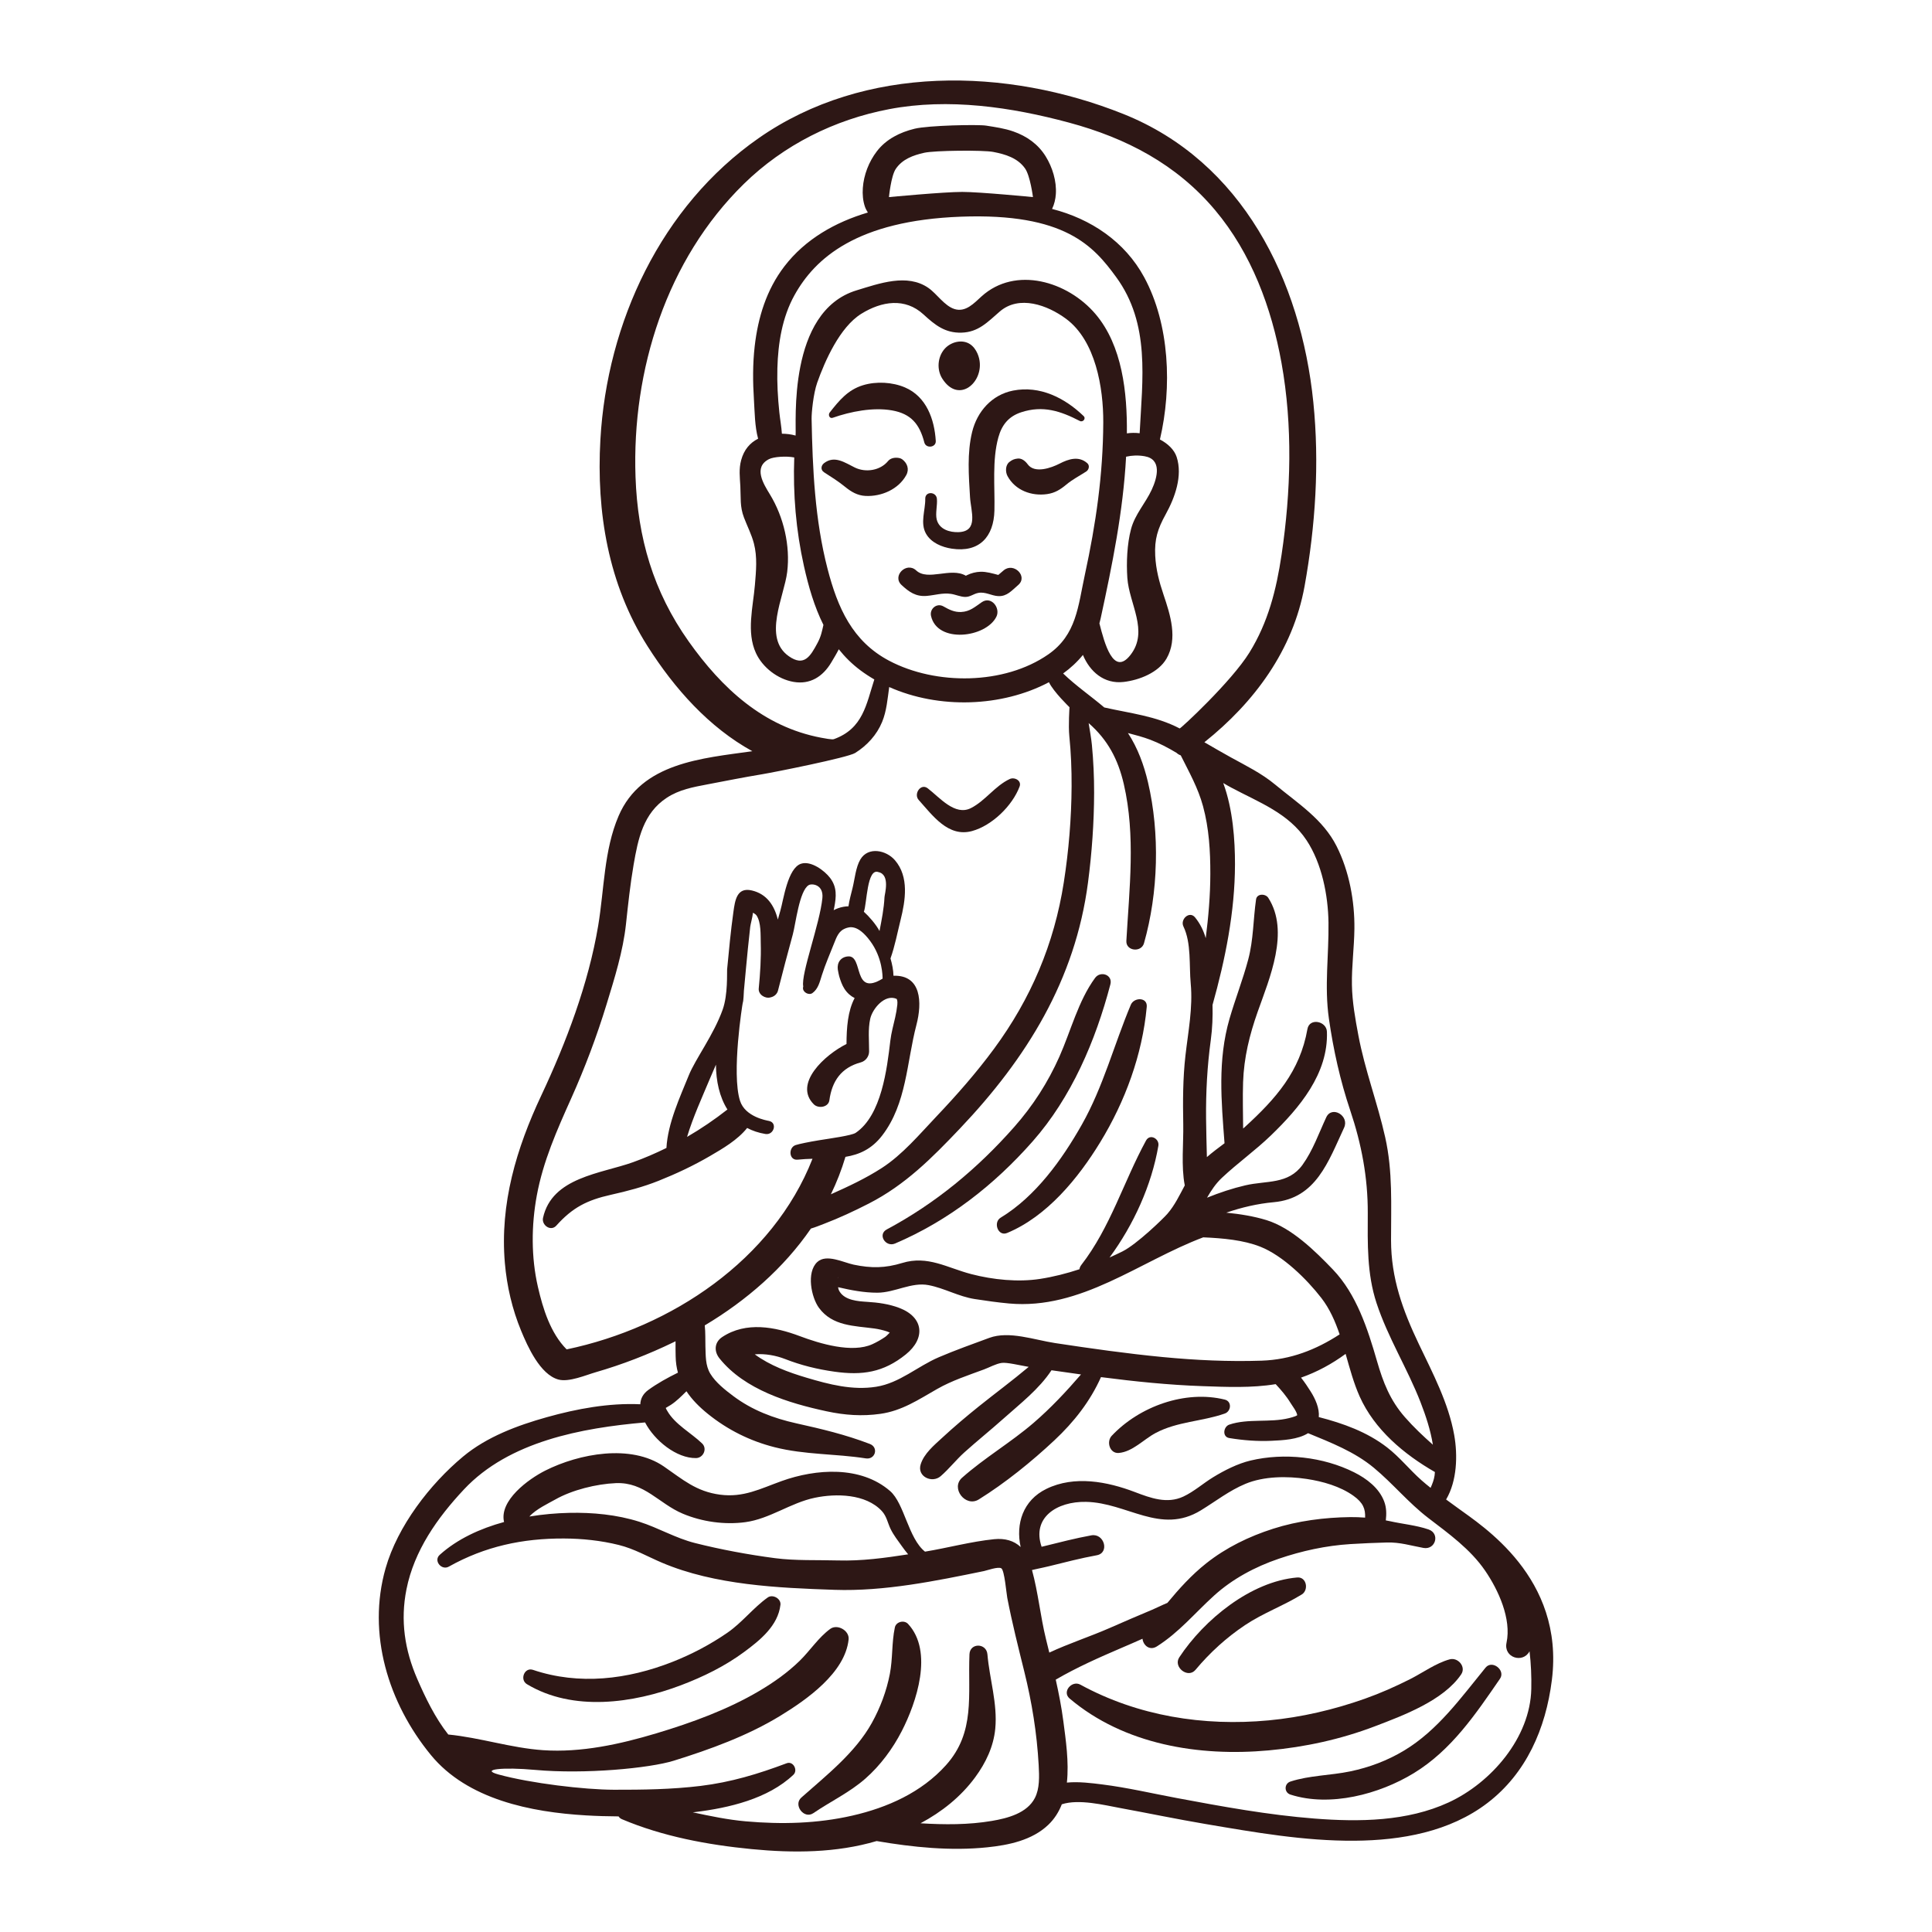 <?xml version="1.0" encoding="utf-8"?>
<!-- Designed by Vexels.com - 2020 All Rights Reserved - https://vexels.com/terms-and-conditions/  -->
<svg version="1.1" id="Capa_1" xmlns="http://www.w3.org/2000/svg" xmlns:xlink="http://www.w3.org/1999/xlink" x="0px" y="0px"
	 viewBox="0 0 1200 1200" enable-background="new 0 0 1200 1200" xml:space="preserve">
<g>
	<path fill="#2D1715" d="M537.58,308.028c9.841,0.496,20.482-4.088,25.321-12.947c2.014-3.688,0.629-7.477-2.582-9.847
		c-0.458-0.338-1.163-0.607-1.719-0.725c-2.351-0.501-5.356-0.163-7.003,1.851c-4.868,5.954-13.937,7.311-20.652,4.03
		c-6.126-2.993-12.581-7.738-19.112-2.713c-1.948,1.498-2.252,4.22,0,5.665c4.673,2.998,8.851,5.615,13.21,9.152
		C528.786,305.531,532.629,307.779,537.58,308.028z"/>
	<path fill="#2D1715" d="M609.804,374.025c-4.241,2.906-7.39,5.848-12.812,6.096c-4.213,0.193-7.477-1.467-11.018-3.483
		c-4.11-2.339-8.681,1.508-7.701,5.92c3.84,17.297,34.071,13.594,40.588,0.523C621.575,377.638,615.689,369.993,609.804,374.025z"/>
	<path fill="#2D1715" d="M658.078,287.99c-4.921,2.532-15.391,6.369-19.734,0.425c-1.419-1.941-3.62-3.889-6.269-3.596
		c-2.215,0.245-3.413,0.793-5.134,2.126c-2.554,1.98-2.541,6.226-1.135,8.798c4.837,8.854,14.894,12.528,24.568,11.15
		c4.861-0.692,8.248-2.843,11.939-5.911c4.012-3.334,8.073-5.342,12.362-8.123c1.67-1.083,2.32-3.687,0.664-5.153
		C670.053,283.028,663.754,285.068,658.078,287.99z"/>
	<path fill="#2D1715" d="M574.694,309.773c0.137,7.134-3.328,15.048,0.49,21.75c3.192,5.604,9.884,8.339,15.954,9.258
		c17.2,2.603,26.12-7.446,26.516-23.677c0.358-14.676-1.505-31.198,2.445-45.437c2.151-7.754,6.36-13.039,14.212-15.607
		c13.469-4.404,24.381-0.784,36.39,5.416c1.901,0.981,4.009-1.461,2.357-3.055c-11.745-11.334-27.186-19.086-43.792-15.825
		c-13.162,2.585-22.33,12.936-25.459,25.713c-3.198,13.063-2.09,27.185-1.305,40.472c0.519,8.795,5.478,21.25-7.091,21.742
		c-5.435,0.213-12.065-1.675-13.598-7.866c-0.935-3.778,0.514-8.895,0.111-12.885C581.465,305.244,574.603,305.029,574.694,309.773z
		"/>
	<path fill="#2D1715" d="M517.218,259.492c11.1-3.902,25.151-6.669,36.914-4.567c11.776,2.104,17.045,8.529,19.992,19.924
		c1,3.868,7.348,3.178,7.1-0.961c-0.799-13.357-5.766-27.537-19.125-33.241c-7.88-3.364-17.841-3.864-26.014-1.395
		c-9.44,2.853-14.844,9.465-20.759,16.989C514.259,257.597,515.175,260.21,517.218,259.492z"/>
	<path fill="#2D1715" d="M623.352,354.3c-1.098,0.935-2.195,1.87-3.292,2.805c-3.641-0.946-7.337-2.073-11.059-1.972
		c-2.797,0.076-5.855,0.851-8.354,2.095c-0.277,0.138-0.5,0.26-0.716,0.379c-9.427-5.493-23.547,3.499-30.883-3.308
		c-6.043-5.607-15.131,3.439-9.067,9.067c4.662,4.326,8.911,7.328,15.592,6.765c5.193-0.437,9.77-2.02,15.085-1.261
		c2.817,0.402,5.945,1.853,8.795,1.902c3.201,0.055,5.124-1.919,8.162-2.502c4.429-0.849,8.139,1.774,12.411,1.986
		c5.463,0.272,8.421-3.509,12.39-6.891C638.708,358.007,629.602,348.974,623.352,354.3z"/>
	<path fill="#2D1715" d="M520.394,602.419c-0.011-0.069-0.005-0.132-0.015-0.201c-0.084-0.473-0.158-0.903-0.218-1.263
		C520.221,601.328,520.294,601.784,520.394,602.419z"/>
	<path fill="#2D1715" d="M520.161,600.956C519.93,599.518,519.98,599.88,520.161,600.956L520.161,600.956z"/>
	<path fill="#2D1715" d="M555.927,772.378c33.267-14.206,61.612-36.389,85.473-63.451c24.105-27.339,39.071-62.461,48.278-97.516
		c1.579-6.012-6.151-8.584-9.505-4.007c-10.437,14.24-15.028,32.862-22.144,48.866c-7.132,16.04-16.438,30.515-28.049,43.679
		c-22.765,25.809-48.772,47.416-79.176,63.666C544.895,766.771,550.093,774.869,555.927,772.378z"/>
	<path fill="#2D1715" d="M621.518,756.324c-4.813,2.922-1.63,11.841,4.007,9.505c24.762-10.259,44.175-33.998,57.853-56.388
		c15.491-25.358,26.15-54.344,28.886-84.028c0.57-6.187-7.902-6.06-9.888-1.338c-10.436,24.823-17.125,50.955-30.477,74.541
		C659.592,720.355,643.214,743.149,621.518,756.324z"/>
	<path fill="#2D1715" d="M497.72,1116.502c-5.18,4.591,1.659,13.64,7.466,9.676c10.768-7.351,22.498-12.815,32.377-21.512
		c9.236-8.131,16.876-18.454,22.494-29.368c9.208-17.889,19.86-49.526,3.959-66.641c-2.431-2.617-7.441-1.413-8.204,2.166
		c-2.022,9.487-1.257,19.306-3.111,28.865c-2.056,10.601-5.928,20.966-11.162,30.404
		C531.286,1088.582,513.354,1102.645,497.72,1116.502z"/>
	<path fill="#2D1715" d="M327.292,1046.077c28.582,17.188,65.975,11.938,95.828,0.592c13.802-5.245,27.129-11.78,39.035-20.57
		c9.941-7.339,21.117-16.341,22.597-29.358c0.436-3.834-4.826-6.706-7.888-4.527c-9.094,6.472-15.833,15.534-25.12,21.938
		c-10.564,7.284-22.163,13.391-34.102,18.084c-27.793,10.927-57.932,14.606-86.6,4.946
		C325.715,1035.386,322.659,1043.291,327.292,1046.077z"/>
	<path fill="#2D1715" d="M907.589,1039.939c3.16-4.701-2.056-10.679-7.146-9.295c-8.513,2.315-16.705,8.302-24.603,12.299
		c-9.148,4.63-18.507,8.772-28.176,12.194c-19.19,6.792-39.395,11.516-59.671,13.42c-40.328,3.786-81.191-2.658-116.969-22.193
		c-5.244-2.863-11.605,4.444-6.656,8.627c33.92,28.671,80.399,36.153,123.626,32.211c22.574-2.058,44.77-6.885,65.965-14.965
		C871.502,1065.55,896.676,1056.177,907.589,1039.939z"/>
	<path fill="#2D1715" d="M922.712,1035.791c-15.168,18.567-29.68,38.927-50.569,51.483c-10.485,6.302-21.61,10.481-33.558,12.973
		c-12.181,2.541-25.216,2.442-37.075,6.304c-3.97,1.293-4.002,6.814,0,8.098c24.668,7.917,55.221-0.23,76.655-13.327
		c23.333-14.257,38.339-36.571,53.502-58.623C935.292,1037.428,926.824,1030.758,922.712,1035.791z"/>
	<path fill="#2D1715" d="M742.536,1037.176c8.961-10.715,19.166-20.021,30.782-27.79c11.192-7.486,23.881-12.031,35.242-19.042
		c4.461-2.753,3.019-11.05-2.857-10.547c-28.889,2.476-57.851,26.277-73.236,49.609
		C728.515,1035.401,737.831,1042.802,742.536,1037.176z"/>
	<path fill="#2D1715" d="M760.737,869.318c-24.56-6.07-53.053,4.226-70.232,22.482c-3.421,3.635-1.26,11.145,4.415,10.659
		c8.528-0.729,15.478-8.467,22.763-12.35c13.548-7.22,28.827-7.145,43.054-12.13C764.703,876.59,765.3,870.446,760.737,869.318z"/>
	<path fill="#2D1715" d="M603.727,516.185c12.475-3.399,25.085-15.735,29.553-27.631c1.404-3.737-3.167-6.07-6.107-4.695
		c-9.213,4.31-15.088,13.461-24.078,18.047c-9.962,5.083-19.42-6.566-26.886-12.289c-4.341-3.328-8.912,3.558-5.594,7.25
		C579.253,506.478,588.931,520.217,603.727,516.185z"/>
	<path fill="#2D1715" d="M905.497,936.681c-2.421-1.781-4.859-3.543-7.292-5.311c6.836-11.529,7.253-27.568,5.034-40.026
		c-3.556-19.967-13.322-38.378-21.966-56.507c-10.052-21.081-17.244-40.887-17.273-64.506c-0.027-21.748,1.149-42.58-3.644-64.003
		c-4.766-21.301-12.58-41.631-16.634-63.162c-1.948-10.349-3.843-20.846-4.021-31.396c-0.197-11.639,1.402-23.218,1.54-34.847
		c0.205-17.239-3.254-35.843-11.053-51.323c-8.474-16.819-24.084-26.594-38.16-38.275c-8.427-6.994-17.958-11.645-27.504-16.895
		c-5.539-3.046-10.99-6.243-16.459-9.408c30.98-24.726,55.07-57.166,62.245-97.028c6.76-37.559,9.279-76.183,5.416-114.207
		c-7.686-75.666-43.985-149.413-117.995-178.993c-72.529-28.988-160.715-30.888-226.501,15.003
		c-60.634,42.297-94.206,114.513-98.32,187.299c-2.545,45.029,4.877,89.818,29.3,128.284c16.789,26.442,38.174,50.398,65.089,65.212
		c-31.211,4.404-68.866,7.082-83.077,40.213c-9.146,21.324-8.91,45.63-12.685,68.174c-6.027,35.99-19.849,72.493-35.316,105.383
		c-15.481,32.918-25.813,67.331-22.647,104.093c1.246,14.471,4.571,28.725,10.124,42.155c3.995,9.662,11.754,27.11,23.101,30.239
		c6.541,1.804,17.071-2.759,23.096-4.5c16.594-4.795,32.806-11.077,48.349-18.607c0.452-0.219,0.9-0.449,1.352-0.672
		c-0.069,3.563,0.023,6.878,0.059,9.335c0.053,3.637,0.555,7.011,1.42,10.18c-6.428,3.146-12.979,6.776-18.432,10.769
		c-3.354,2.456-4.786,5.475-4.944,8.863c-19.503-0.898-39.389,2.789-58.042,8.018c-18.285,5.126-37.223,12.158-51.98,24.424
		c-20.618,17.139-40.708,43.226-48.182,69.437c-11.589,40.645,1.603,83.621,28.127,115.962
		c22.731,27.717,62.362,35.528,96.314,37.513c6.718,0.393,13.488,0.59,20.271,0.63c0.467,0.73,1.155,1.348,2.116,1.755
		c25.301,10.709,53.221,15.914,80.541,18.565c25.895,2.513,52.496,2.412,77.628-5.008c22.594,3.873,45.988,6.248,68.737,3.89
		c13.364-1.386,27.82-4.372,37.888-13.979c3.84-3.665,6.534-8.001,8.39-12.744c10.652-3.464,26.51,0.535,36.086,2.292
		c17.704,3.247,35.314,6.924,53.064,9.934c30.632,5.194,61.541,10.635,92.717,10.408c28.906-0.211,59.128-5.523,82.577-23.496
		c23.959-18.365,36.137-45.963,39.944-76.345C971.877,979.776,920.347,947.603,905.497,936.681z M814.027,864.199
		c-1.646-2.59-3.632-5.654-5.94-8.525c9.977-3.495,19.205-8.531,27.702-14.753c2.604,9.118,5.049,18.263,8.733,26.489
		c9.186,20.508,27.489,35.878,46.723,46.897c-0.045,0.723-0.107,1.438-0.203,2.135c-0.347,2.541-1.324,5.125-2.475,7.686
		c-1.923-1.524-3.815-3.086-5.655-4.713c-7.428-6.567-13.502-14.326-21.382-20.415c-12.444-9.615-27.315-14.944-42.411-18.825
		C819.643,874.733,816.962,868.819,814.027,864.199z M783.657,845.137c-20.484,0.688-41.002-0.29-61.395-2.242
		c-22.421-2.146-44.715-5.33-66.98-8.701c-12.705-1.924-28.53-7.752-40.821-3.214c-10.485,3.871-21.062,7.624-31.341,12.022
		c-13.308,5.694-24.335,16.025-38.901,18.338c-14.726,2.338-29.207-1.441-43.284-5.63c-11.23-3.341-22.682-7.561-32.136-14.504
		c6.456-0.567,13.294,0.749,18.825,2.912c9.962,3.895,19.926,6.331,30.53,7.833c17.42,2.467,30.55,0.514,44.437-10.679
		c12.431-10.019,11.176-23.14-4.075-28.92c-6.407-2.429-13.151-3.339-19.937-3.753c-5.67-0.346-13.507-0.911-16.959-6.191
		c-0.693-1.06-0.937-1.975-1.071-2.908c8.035,1.872,16.188,3.443,24.411,3.42c10.861-0.03,21.168-6.749,31.804-4.698
		c9.867,1.903,18.665,7.099,28.693,8.646c7.025,1.084,14.155,2.1,21.231,2.746c44.85,4.094,81.006-26.153,120.67-41.079
		c12.268,0.527,25.035,1.691,35.472,5.824c13.965,5.53,28.863,20.173,37.905,31.872c5.153,6.667,8.569,14.437,11.337,22.579
		C817.386,838.359,801.569,844.535,783.657,845.137z M520.229,793.85C520.529,793.183,520.883,793.091,520.229,793.85
		L520.229,793.85z M753.122,624.192c7.941-28.345,13.898-57.815,13.95-87.311c0.026-14.843-1.252-34.191-7.298-50.525
		c1.693,1.005,3.394,1.983,5.115,2.902c17.069,9.112,35.506,15.79,46.663,32.691c9.491,14.378,13.358,34.126,13.596,51.115
		c0.283,20.174-2.636,39.481,0.258,59.642c2.79,19.435,7.003,38.438,13.262,57.049c6.984,20.768,10.958,41.67,10.879,63.624
		c-0.069,19.042-0.585,37.664,5.448,56.002c7.048,21.422,19.174,40.608,27.322,61.554c3.284,8.442,6.227,17.386,7.666,26.401
		c-6.072-5.372-11.959-10.926-17.346-17.076c-9.258-10.567-13.55-21.648-17.377-34.909c-5.755-19.942-12.753-41.582-27.362-56.812
		c-11.023-11.491-25.651-25.909-41.295-30.709c-7.833-2.403-16.322-3.768-24.933-4.624c9.543-3.267,19.376-5.584,29.494-6.498
		c26.282-2.373,33.872-25.228,43.667-46.257c3.462-7.434-7.587-13.953-11.072-6.472c-4.607,9.891-8.31,20.608-14.742,29.52
		c-8.885,12.31-22.313,9.662-35.523,12.739c-8.035,1.871-16.002,4.527-23.781,7.672c2.559-4.482,5.414-8.752,9.248-12.358
		c9.785-9.2,20.754-16.972,30.456-26.347c17.65-17.056,35.701-38.322,34.754-64.406c-0.24-6.602-10.841-8.782-12.101-1.638
		c-4.654,26.387-19.623,43.263-38.884,60.868c-0.344,0.315-0.707,0.609-1.056,0.918c-0.048-9.597-0.353-19.191-0.026-28.794
		c0.52-15.257,3.987-29.331,9.041-43.65c7.367-20.871,20.054-49.891,6.605-70.837c-1.716-2.672-7.057-2.805-7.598,0.993
		c-1.783,12.505-1.572,24.899-4.841,37.237c-3.3,12.459-8.059,24.5-11.639,36.881c-7.458,25.796-5.071,51.135-3.1,77.322
		c-3.732,2.78-7.452,5.571-10.955,8.591c-0.195-7.99-0.429-15.979-0.504-23.971c-0.153-16.372,0.701-32.414,2.916-48.639
		C753.064,638.511,753.295,631.345,753.122,624.192z M427.773,398.439c-22.039-31.068-31.71-64.422-33.039-102.238
		c-2.328-66.243,19.247-134.973,67.321-182.008c24.773-24.237,56.233-39.904,90.197-46.392c36.861-7.042,75.9-1.299,111.759,8.367
		c35.458,9.558,66.724,25.832,90.676,54.314c22.584,26.855,35.109,60.719,41.273,94.912c7.052,39.127,5.88,79.968,0.043,119.178
		c-3.23,21.698-8.302,41.89-19.965,60.737c-11.225,18.139-42.833,47.401-43.321,47.145c-14.775-7.761-30.918-9.428-46.839-13.045
		c-8.457-7.173-17.515-13.362-25.55-21.107c4.616-3.327,8.769-7.176,12.293-11.509c4.292,10.325,13.127,18.207,25.329,16.774
		c9.667-1.135,21.574-5.782,26.6-14.511c7.13-12.384,2.353-27.195-1.847-39.645c-2.723-8.073-4.74-15.694-5.176-24.262
		c-0.523-10.295,1.562-16.759,6.543-25.77c5.659-10.238,10.611-23.801,6.767-35.551c-1.466-4.482-5.41-8.235-10.384-10.867
		c7.595-32.364,6.031-71.508-9.733-100.684c-12.019-22.244-33.196-36.354-57.264-42.503c1.39-2.825,2.142-6.146,2.347-9.208
		c0.538-8.04-2.101-16.651-6.318-23.454c-4.705-7.59-11.725-12.541-20.111-15.475c-5.445-1.905-11.148-2.694-16.817-3.604
		c-5.142-0.825-35.987-0.154-44.46,1.914c-9.118,2.226-17.655,6.444-23.443,13.993c-4.981,6.496-8.171,14.68-8.74,22.864
		c-0.272,3.92,0.043,7.87,1.319,11.604c0.435,1.273,1.102,2.445,1.815,3.588c-20.165,5.979-38.884,16.499-51.907,33.513
		c-11.054,14.441-16.345,31.662-18.388,49.569c-1.259,11.031-1.184,22.148-0.469,33.215c0.492,7.602,0.475,16.432,2.595,24.19
		c-5.072,2.562-8.774,6.822-10.541,13.351c-1.49,5.506-0.805,10.535-0.5,16.101c0.398,7.255-0.386,12.575,2.265,19.54
		c2.039,5.357,4.699,10.475,6.155,16.046c2.228,8.526,1.352,17.168,0.628,25.822c-1.138,13.59-5.374,29.211,0.634,42.262
		c4.139,8.992,13.518,16.193,23.289,17.911c10.411,1.83,18.312-3.321,23.502-12.034c1.693-2.842,3.327-5.529,4.677-8.217
		c3.795,4.771,8.2,9.154,13.372,13.026c2.775,2.077,5.688,3.978,8.7,5.728c-5.019,15.469-6.971,30.547-25.167,37.095
		c-1.078,0.388-6-0.559-7.897-0.917C474.123,451.415,448.363,427.465,427.773,398.439z M478.231,307.121
		c-3.932-6.447-10.591-16.855-0.574-21.957c2.901-1.478,10.691-2.018,15.666-1.035c-0.83,22.617,1.073,45.304,6.022,67.482
		c2.839,12.721,6.452,25.23,12.104,36.528c-0.91,3.919-1.448,7.09-3.711,11.29c-4.328,8.036-8.183,14.898-17.775,8.169
		c-16.388-11.496-2.896-36.977-1.025-52.319C490.919,339.038,486.814,321.196,478.231,307.121z M596.867,134.585
		c64.662-2.401,82.402,18.377,96.36,37.454c21.325,29.147,16.332,63.538,14.628,97.047c-2.71-0.311-5.402-0.292-7.934,0.089
		c0.253-25.151-2.777-54.456-19.492-74.123c-17.271-20.321-49.668-30.031-70.785-10.95c-4.565,4.125-9.809,10.019-16.743,7.861
		c-6.323-1.967-10.956-9.477-16.331-13.179c-13.114-9.034-30.323-2.776-44.592,1.575c-43.137,13.154-37.198,82.82-37.825,90.177
		c-2.765-0.798-5.759-1.127-8.509-1.151c-0.27-4.39-1.113-8.779-1.583-13.272c-0.952-9.113-1.477-18.255-1.218-27.42
		c0.439-15.567,2.98-31.584,10.622-45.352C506.18,160.431,532.205,136.987,596.867,134.585z M556.398,104.881
		c4.096-6.041,10.731-8.423,17.606-9.985c6.525-1.482,36.653-1.742,42.931-0.532c7.529,1.451,15.13,3.736,19.728,10.243
		c3.248,4.596,4.921,17.81,4.921,17.81s-32.888-3.204-43.89-3.218c-11.415-0.015-45.545,3.222-45.545,3.222
		S553.408,109.29,556.398,104.881z M700.211,358.954c1.1,16.119,13.476,32.958,1.995,47.784
		c-10.675,13.784-16.25-7.445-19.341-19.545c0.277-0.994,0.532-1.999,0.754-3.022c7.268-33.611,13.97-66.343,15.813-100.506
		c3.712-0.836,7.44-0.989,11.504-0.291c10.793,1.853,8.03,13.049,4.389,20.865c-3.903,8.377-10.4,15.253-12.82,24.37
		C700.037,337.903,699.558,349.369,700.211,358.954z M507.573,237.704c4.741-13.414,14.024-34.528,27.413-42.815
		c12.684-7.85,27.18-10.112,38.615,0.412c7.193,6.619,13.404,11.592,23.562,11.319c10.534-0.283,16.23-6.567,23.784-13.103
		c12.061-10.437,29.646-4.047,41.173,4.477c18.436,13.633,23.23,43.005,23.142,64.293c-0.135,32.545-4.555,62.971-11.437,94.704
		c-4.25,19.597-5.16,37.289-22.736,49.484c-27.37,18.991-69.814,19.226-98.786,3.943c-22.916-12.088-32.052-32.989-38.317-57.204
		c-7.848-30.331-9.289-61.865-9.885-93.104C504.034,256.568,505.157,244.541,507.573,237.704z M351.945,838.129
		c-10.06-10.146-14.735-25.286-17.846-38.849c-4.233-18.457-4.105-38.227-0.67-56.802c3.941-21.311,12.51-40.537,21.318-60.174
		c8.537-19.033,15.912-38.587,22.013-58.535c4.916-16.073,10.225-32.928,12.034-49.683c1.335-12.367,2.637-24.713,4.749-36.981
		c2.763-16.049,5.995-32.015,20.591-41.587c7.734-5.072,16.27-6.621,25.189-8.313c11.307-2.146,22.6-4.417,33.957-6.287
		c7.295-1.202,53.274-10.338,57.896-13.244c7.353-4.622,13.427-11.212,16.73-19.28c2.821-6.891,3.359-14.333,4.394-21.662
		c30.882,13.758,69.949,12.491,99.211-2.993c2.891,6.033,12.776,15.537,12.776,15.537s-0.777,11.375-0.107,17.989
		c1.046,10.322,1.458,20.745,1.407,31.119c-0.099,19.883-1.783,40.047-4.844,59.689c-5.955,38.205-20.437,72.254-43.346,103.364
		c-10.939,14.856-23.161,28.742-35.853,42.115c-10.508,11.073-20.968,23.602-33.876,31.936
		c-9.961,6.431-20.766,11.481-31.588,16.306c3.604-7.426,6.641-15.18,9.044-23.249c8.478-1.388,16.265-4.734,22.824-13.276
		c15.248-19.859,15.179-45.523,21.257-68.677c3.657-13.931,3.072-31.108-14.252-30.541c-0.063-3.475-0.814-7.182-1.854-10.751
		c2.763-7.746,4.237-15.764,6.263-23.884c3.017-12.098,5.401-26.798-3.515-37.133c-5.395-6.253-16.614-8.63-21.462-0.459
		c-2.887,4.866-3.486,12.272-4.85,17.739c-0.945,3.787-1.989,7.554-2.544,11.367c-2.012,0.017-4.167,0.387-6.49,1.204
		c-0.955,0.336-1.838,0.748-2.687,1.198c0.122-0.573,0.253-1.146,0.361-1.717c1.275-6.726,1.793-12.567-2.607-18.349
		c-3.414-4.487-11.825-10.782-17.997-8.793c-8.366,2.696-10.917,22.402-12.896,29.23c-0.527,1.818-1.032,3.642-1.548,5.464
		c-2.194-8.839-6.892-15.915-16.159-18.085c-9.393-2.2-10.451,6.312-11.447,13.411c-1.659,11.832-2.766,23.745-3.899,35.637
		c-0.169,1.77,0.589,15.573-2.756,24.95c-5.604,15.714-16.929,30.645-21.048,40.833c-5.554,13.738-13.005,29.677-13.886,45.105
		c-6.756,3.327-13.675,6.321-20.76,8.857c-19.957,7.144-50.317,9.32-55.888,34.545c-1,4.528,4.78,8.719,8.274,4.816
		c10.075-11.256,19.128-15.823,33.807-19.114c10.206-2.288,19.987-4.827,29.709-8.709c10.951-4.373,21.607-9.38,31.802-15.319
		c7.959-4.636,17.266-10.042,23.188-17.492c3.3,1.744,7.063,3.035,11.362,3.739c5.232,0.857,7.595-6.973,2.232-8.098
		c-1.555-0.326-14.857-2.539-18.022-12.531c-5.406-17.069,1.543-60.377,1.685-60.739c0.553-1.412,0.616-6.382,0.729-7.59
		c0.814-8.714,1.6-17.432,2.474-26.141c0.454-4.53,0.926-9.059,1.453-13.581c0.188-1.619,1.389-5.787,1.718-8.772
		c0.909,0.534,1.792,1.096,2.207,1.717c2.917,4.362,2.466,12.153,2.613,17.204c0.272,9.389-0.341,18.806-1.247,28.147
		c-0.366,3.776,3.963,6.474,7.279,5.545c0.219-0.061,0.437-0.122,0.656-0.184c1.904-0.533,3.522-2.078,4.016-4.016
		c2.971-11.663,6.014-23.308,9.206-34.912c1.765-6.417,4.045-27.134,9.863-30.613c2.006-1.199,9.35-0.409,8.51,8.062
		c-1.595,16.094-13.417,47.091-11.891,54.818c-0.041,0.255-0.107,0.506-0.138,0.763c-0.34,2.84,3.615,5.019,5.879,3.373
		c3.574-2.599,4.523-6.931,5.803-10.99c2.139-6.781,5.121-13.552,7.746-20.204c1.431-3.627,2.82-7.33,6.636-8.851
		c2.797-1.116,7.801-2.796,15.585,7.633c7.784,10.429,7.767,22.029,7.784,23.464c-18.877,11.54-11.702-14.539-21.421-13.808
		c-4.565,0.344-6.994,3.823-6.398,8.179c0.266,1.502,0.617,3.353,0.871,4.204c0.799,2.681,1.76,5.474,3.3,7.832
		c1.687,2.585,3.843,4.444,6.279,5.661c-4.24,7.961-5.024,18.341-5.05,28.532c-13.436,6.665-33.129,24.681-20.302,37.474
		c2.77,2.762,9.055,1.931,9.669-2.553c1.63-11.901,7.355-20.227,19.524-23.508c2.977-0.803,5.127-3.687,5.14-6.751
		c0.028-6.687-0.757-13.776,0.705-20.361c1.347-6.066,8.946-15.485,16.313-12.357c0.198,0.084,0.784,1.115,0.514,3.665
		c-0.285,2.687-0.745,5.292-1.34,7.933c-1.082,4.792-2.412,9.463-2.993,14.352c-2.073,17.461-5.444,46.386-21.527,57.289
		c-2.497,1.693-15.91,3.493-22.737,4.603c-6.17,1.003-12.424,2.294-14.563,2.997c-4.654,1.532-4.223,9.633,1.227,9.068
		c3.101-0.321,6.19-0.469,9.247-0.56C480.041,782.495,417.043,824.538,351.945,838.129z M549.375,557.219
		c-0.332,7.097-1.747,14.067-3.099,21.052c-2.141-4.103-6.566-9.153-9.708-11.966c1.905-4.984,1.862-27.311,9.016-24.632
		C553.108,543.224,549.462,555.357,549.375,557.219z M451.816,689.131c-7.931,6.222-16.317,11.928-25.074,17.023
		c3.727-12.363,9.333-24.538,14.128-36.014c1.24-2.967,2.521-5.919,3.816-8.865C444.748,671.486,446.895,681.35,451.816,689.131z
		 M649.676,1018.069c-3.44-13.988-4.849-28.957-8.686-42.895c0.79-0.186,1.582-0.367,2.376-0.542
		c0.378-0.049,0.751-0.131,1.121-0.247c2.375-0.513,4.757-1.008,7.12-1.589c9.851-2.424,19.644-4.983,29.631-6.801
		c8.106-1.475,4.672-13.834-3.408-12.364c-9.987,1.818-19.78,4.377-29.632,6.8c-0.411,0.101-0.823,0.193-1.235,0.29
		c-6.191-18.083,9.43-28.248,27.592-27.889c25.609,0.507,46.248,20.613,71.325,5.27c9.202-5.63,17.634-12.274,27.677-16.465
		c11.428-4.77,25.894-4.877,38.061-3.039c9.939,1.501,20.79,4.564,29.052,10.469c6.103,4.362,7.438,8.226,7.234,13.549
		c-3.054-0.221-6.112-0.356-9.161-0.318c-16.089,0.199-32.613,2.313-47.96,7.22c-15,4.796-29.217,11.688-41.583,21.499
		c-9.138,7.25-16.803,15.741-24.119,24.57c-3.361,1.372-6.644,3.082-9.543,4.292c-8.813,3.68-17.559,7.467-26.306,11.304
		c-12.107,5.313-25.318,9.576-37.486,15.279C651.056,1023.664,650.364,1020.867,649.676,1018.069z M950.025,1025.639
		c0.92,7.774,1.251,15.677,1.085,23.424c-0.645,30.19-24.861,58.252-51.352,70.464c-25.702,11.85-55.497,12.171-83.195,10.024
		c-28.704-2.225-57.305-7.456-85.582-12.749c-15.401-2.883-30.739-6.49-46.299-8.446c-6.666-0.838-14.591-1.86-22.02-1.165
		c1.385-12.789-0.706-26.676-2.19-38.056c-1.137-8.718-2.814-17.322-4.73-25.878c13.061-7.606,26.834-13.7,40.742-19.672
		c4.395-1.887,8.788-3.767,13.142-5.729c0.467,4.098,4.428,7.609,8.941,4.753c13.824-8.747,23.446-20.614,35.497-31.545
		c11.472-10.406,25.554-17.911,40.167-22.887c14.389-4.901,29.328-8.162,44.512-9.118c7.542-0.475,15.111-0.779,22.665-0.99
		c8.156-0.229,14.854,1.952,22.723,3.378c7.502,1.36,10.477-8.958,3.165-11.479c-7.564-2.607-16.229-3.38-24.094-5.152
		c-0.809-0.182-1.631-0.31-2.445-0.473c0.438-3.928,0.457-7.826-1.001-11.719c-3.143-8.395-10.929-14.272-18.688-18.154
		c-19.243-9.628-43.398-12.263-64.299-7.311c-8.013,1.898-16.348,6.132-23.338,10.42c-6.202,3.805-11.798,8.858-18.424,11.958
		c-10.102,4.726-20.349,0.921-30.071-2.784c-17.193-6.551-37.558-10.455-54.934-2.021c-14.744,7.157-19.178,21.869-16.056,36.146
		c-4.114-3.916-9.771-5.543-16.445-4.864c-14.365,1.462-28.676,5.378-42.961,7.739c-10.39-8.264-12.799-29.927-21.68-37.64
		c-18.272-15.87-46.115-13.835-67.359-6.204c-13.34,4.792-23.715,10.385-38.28,8.454c-14.816-1.964-23.063-9.364-34.887-17.512
		c-20.463-14.1-52.61-8.008-73.578,2.52c-10.554,5.299-28.796,18.616-25.676,31.972c-14.906,4.077-29.06,10.584-39.966,20.406
		c-4.008,3.61,1.119,9.851,5.645,7.316c22.491-12.601,45.824-17.58,71.51-17.477c11.407,0.045,22.981,1.268,34.06,4.014
		c9.674,2.397,17.746,7.161,26.821,11.015c32.862,13.956,72.232,15.664,107.24,16.857c30.802,1.05,62.714-5.48,92.787-11.659
		c1.841-0.378,8.763-2.899,10.758-1.703c1.974,1.183,3.174,15.637,3.703,18.367c2.975,15.368,6.772,30.433,10.535,45.62
		c4.758,19.199,7.855,38.34,8.961,58.061c0.412,7.356,0.651,14.777-2.358,20.607c-4.855,9.409-16.799,12.556-26.769,14.244
		c-14.448,2.447-29.378,2.373-44.254,1.458c13.172-7.047,25-16.393,33.959-28.584c6.582-8.957,11.397-19.011,12.468-30.168
		c1.489-15.504-3.563-30.868-4.874-46.205c-0.605-7.08-10.853-7.265-11.153,0c-1.042,25.276,3.813,48.384-14.604,68.879
		c-15.205,16.921-36.335,26.341-58.208,31.332c-21.77,4.967-43.99,5.499-66.159,3.54c-11.127-0.983-22.014-3.265-32.879-5.593
		c0.49-0.058,0.984-0.103,1.474-0.163c20.946-2.577,45.209-8.181,61.018-23.163c2.969-2.813-0.083-8.692-4.167-7.158
		c-17.746,6.668-34.579,11.785-53.536,14.089c-17.809,2.165-35.814,2.41-53.735,2.37c-18.471-0.042-51.585-3.974-71.696-9.466
		c-11.832-3.231,2.784-4.676,22.65-2.863c30.982,2.828,71.169-1.045,86.152-5.701c22.591-7.021,45.861-15.487,66.129-27.867
		c16.413-10.026,40.301-26.681,42.501-47.467c0.581-5.487-6.97-9.779-11.405-6.545c-7.373,5.375-12.53,13.545-19.097,19.932
		c-7.468,7.263-16.004,13.29-24.953,18.585c-19.755,11.69-42.086,19.789-64.005,26.365c-22.518,6.756-46.651,12.068-70.305,10.458
		c-19.89-1.354-39.022-7.787-58.907-9.733c-8.169-10.34-14.224-22.939-19.226-34.446c-7.859-18.083-10.598-36.37-6.733-55.74
		c4.798-24.044,19.153-44.393,35.741-62.079c27.947-29.794,73.001-38.156,112.46-41.576c5.84,11.248,19.561,22.343,31.659,22.143
		c4.518-0.075,7.151-5.827,3.766-9.092c-6.818-6.575-16.757-11.744-21.581-20.12c-0.416-0.603-0.73-1.258-0.996-1.937
		c1.444-0.853,3.093-1.846,3.125-1.867c3.671-2.388,6.659-5.482,9.728-8.492c3.423,5.173,7.976,9.76,13.292,14.05
		c12.269,9.901,26.173,16.834,41.471,20.709c18.867,4.779,37.669,3.972,56.637,6.941c5.91,0.924,8.138-6.822,2.477-8.983
		c-15.245-5.821-29.769-9.259-45.669-12.796c-14.183-3.155-27.468-8.191-39.158-16.963c-5.022-3.768-10.91-8.397-14.215-13.837
		c-3.139-5.165-2.845-11.25-3.058-17.116c-0.132-3.639,0.098-8.418-0.406-12.909c25.84-15.404,49.071-35.576,65.941-60.146
		c2.761-0.802,5.447-1.915,8.117-2.934c9.526-3.635,18.826-7.978,27.897-12.625c22.609-11.581,39.198-28.299,56.591-46.618
		c41.433-43.638,71.592-92.253,79.499-152.744c2.411-18.447,3.755-37.204,3.795-55.813c0.021-9.873-0.441-19.79-1.375-29.618
		c-0.429-4.519-1.337-9.053-2.022-13.593c11.801,10.317,18.253,22.378,21.844,37.918c7.415,32.084,3.418,64.891,1.578,97.325
		c-0.362,6.384,9.268,7.424,10.953,1.482c8.907-31.399,9.942-68.146,2.484-99.965c-2.479-10.579-6.373-21.375-12.453-30.582
		c4.701,1.235,9.392,2.455,13.813,4.128c5.679,2.149,11.097,4.997,16.386,8.174c0.71,0.67,1.533,1.177,2.424,1.488
		c0.068,0.043,0.137,0.083,0.205,0.126c5.17,10.369,10.72,20.124,13.824,31.586c3.712,13.707,4.547,27.846,4.518,41.989
		c-0.027,13.355-1.165,26.657-2.858,39.903c-1.335-4.563-3.362-8.899-6.607-12.877c-3.509-4.3-9.386,1.176-7.25,5.594
		c5.009,10.363,3.477,24.253,4.535,35.505c1.407,14.96-1.584,29.865-3.275,44.695c-1.617,14.175-1.63,28.494-1.362,42.739
		c0.219,11.643-1.378,26.029,0.943,37.922c-3.278,6.111-6.238,12.407-10.852,17.706c-2.631,3.022-18.958,18.85-27.831,23.28
		c-2.638,1.317-5.326,2.569-8.035,3.787c14.988-20.412,26.092-44.807,30.32-69.396c0.757-4.402-5.236-7.708-7.675-3.235
		c-13.942,25.575-22.127,53.968-40.204,77.278c-0.656,0.846-1.005,1.75-1.153,2.651c-7.998,2.634-16.169,4.712-24.424,5.993
		c-13.7,2.125-29.294,0.525-42.733-2.968c-14.961-3.888-27.036-11.789-42.939-6.917c-10.54,3.229-19.209,3.324-30.12,1.043
		c-6.335-1.325-16.962-6.916-22.633-1.621c-6.869,6.413-3.714,21.956,1.091,28.481c8.382,11.382,21.96,11.085,34.423,12.793
		c2.615,0.358,5.314,1.005,7.815,1.82c0.412,0.134,1.071,0.446,1.721,0.709c-1.05,1.079-2.093,2.187-2.903,2.735
		c-2.485,1.683-5.174,3.224-7.9,4.472c-12.556,5.752-32.738-0.353-45.089-5.001c-15.307-5.76-33.413-9.242-48.182,0.558
		c-4.899,3.25-5.215,8.876-1.708,13.256c15.607,19.491,43.025,27.817,66.548,32.873c11.281,2.425,22.008,3.192,33.403,1.582
		c13.425-1.898,23.641-8.817,35.241-15.434c9.153-5.222,19.299-8.51,29.15-12.168c3.328-1.235,7.39-3.524,10.951-4.032
		c3.172-0.452,11.166,1.482,16.769,2.461c-10.09,8.504-20.898,16.465-31.026,24.597c-7.734,6.21-15.354,12.652-22.64,19.385
		c-5.049,4.666-11.379,9.851-13.447,16.642c-2.304,7.565,7.14,11.86,12.459,7.253c5.214-4.516,9.569-10.16,14.749-14.815
		c7.896-7.097,16.186-13.736,24.104-20.807c10.501-9.377,22.25-18.426,29.96-30.156c6.106,0.888,12.217,1.755,18.332,2.6
		c-9.189,10.645-18.75,20.87-29.475,30.102c-14.146,12.176-30.463,21.688-44.391,34.047c-7.297,6.475,2.164,18.612,10.399,13.478
		c16.503-10.288,32.782-23.458,46.978-36.748c12.132-11.359,22.215-24.218,28.897-39.218c20.933,2.706,41.928,4.875,63.04,5.606
		c14.822,0.513,30.587,1.225,45.471-1.243c3.395,3.659,6.597,7.352,9.264,11.74c1.055,1.737,3.755,5.154,4.131,7.525
		c-0.222,0.192-0.592,0.439-1.25,0.69c-1.247,0.474-2.531,0.822-3.824,1.144c-11.96,2.98-25.499,0.104-37.142,4.049
		c-3.655,1.238-4.547,7.588,0,8.339c8.499,1.404,17.602,2.127,26.194,1.708c7.06-0.344,16.291-0.71,22.753-4.728
		c14.27,5.879,28.861,11.54,40.863,21.502c11.855,9.84,21.452,21.712,33.826,31.187c12.638,9.677,26.116,19.351,35.24,32.661
		c8.27,12.063,16.478,29.95,13.327,44.802C933.752,1029.64,945.972,1033.359,950.025,1025.639z M564.065,965.425
		c-14.49,2.259-28.912,4.211-43.675,3.795c-12.757-0.359-26.488,0.233-39.001-1.412c-16.481-2.167-33.563-5.323-49.671-9.388
		c-12.209-3.081-22.714-9.435-34.581-13.217c-13.934-4.44-29.163-5.873-43.718-5.536c-7.889,0.182-16.231,0.906-24.604,2.272
		c4.047-4.585,12.246-8.384,15.961-10.505c10.553-6.027,25.766-9.733,37.746-10.234c17.79-0.745,26.619,12.69,41.609,18.997
		c11.95,5.027,25.963,6.987,38.823,5.244c15.241-2.066,28.069-12.02,43.158-15.16c13.194-2.746,31.597-2.477,41.572,8.209
		c3.069,3.288,3.627,7.397,5.509,11.249c1.842,3.77,4.524,7.201,6.954,10.602C561.378,962.06,562.68,963.779,564.065,965.425z"/>
	<path fill="#2D1715" d="M608.591,225.596c-0.125-1.989-0.595-4.023-1.475-6.022c-1-2.27-2.489-4.379-4.546-5.764
		c-4.872-3.279-11.988-1.518-15.866,2.892c-4.375,4.975-4.987,12.886-1.429,18.475C594.858,250.229,609.432,238.923,608.591,225.596
		z"/>
</g>
</svg>
